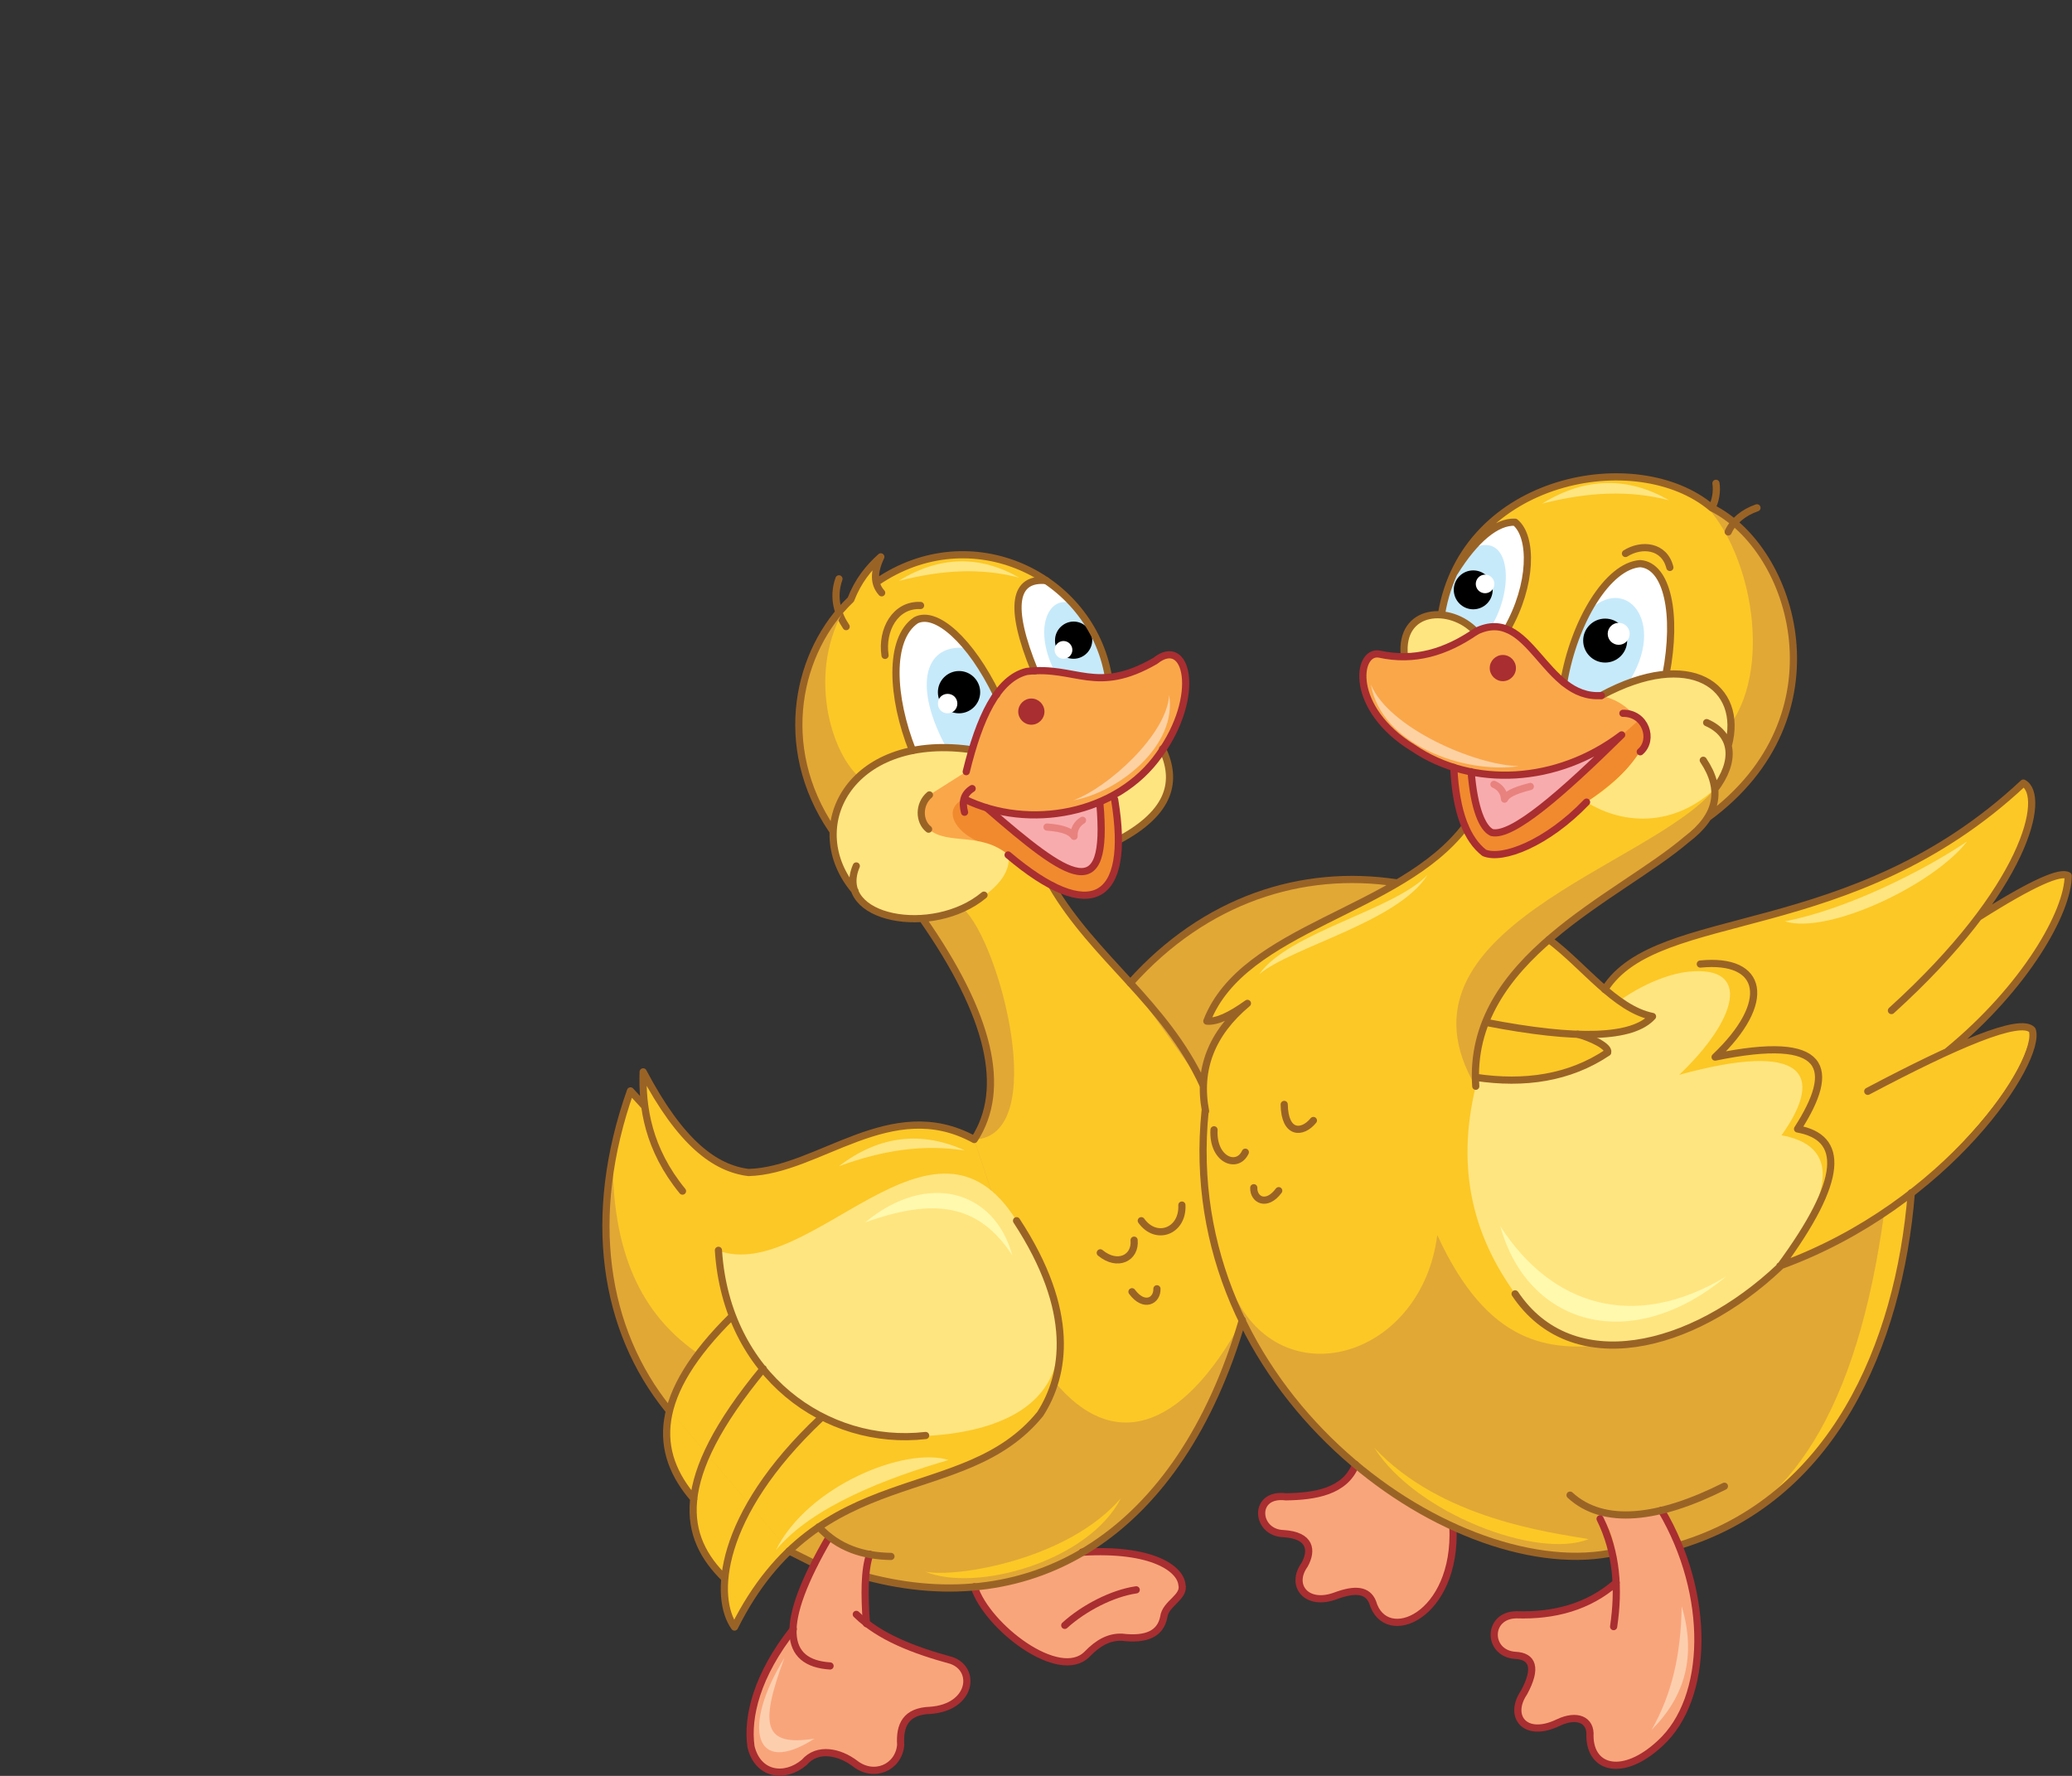 <?xml version="1.0" encoding="utf-8"?>
<!-- Generator: Adobe Illustrator 21.1.0, SVG Export Plug-In . SVG Version: 6.00 Build 0)  -->
<svg version="1.1" id="Layer_1" xmlns="http://www.w3.org/2000/svg" xmlns:xlink="http://www.w3.org/1999/xlink" x="0px" y="0px"
	 viewBox="0 0 490 420" style="enable-background:new 0 0 490 420;" xml:space="preserve">
<rect x="0" y="0" width="490" height="420" fill="#333333" stroke="none"/>
<style type="text/css">
	.st0{fill-rule:evenodd;clip-rule:evenodd;fill:#FCC826;}
	.st1{fill-rule:evenodd;clip-rule:evenodd;fill:#E1A836;}
	.st2{fill-rule:evenodd;clip-rule:evenodd;fill:#F18A2E;}
	.st3{fill-rule:evenodd;clip-rule:evenodd;fill:#FAA74A;}
	.st4{fill-rule:evenodd;clip-rule:evenodd;fill:#F9A57B;}
	.st5{fill-rule:evenodd;clip-rule:evenodd;fill:#FFE580;}
	.st6{fill-rule:evenodd;clip-rule:evenodd;fill:#FED1A2;}
	.st7{fill-rule:evenodd;clip-rule:evenodd;fill:#FFFFFF;}
	.st8{fill-rule:evenodd;clip-rule:evenodd;fill:#C7EAFB;}
	.st9{fill:none;stroke:#A82E31;stroke-width:1.699;stroke-linecap:round;stroke-linejoin:round;stroke-miterlimit:22.926;}
	.st10{fill-rule:evenodd;clip-rule:evenodd;}
	.st11{fill:none;stroke:#9A6326;stroke-width:1.699;stroke-linecap:round;stroke-linejoin:round;stroke-miterlimit:22.926;}
	.st12{fill-rule:evenodd;clip-rule:evenodd;fill:#F8ABAD;}
	.st13{fill-rule:evenodd;clip-rule:evenodd;fill:#A82E31;}
	.st14{fill-rule:evenodd;clip-rule:evenodd;fill:#FFF9AE;}
	.st15{fill-rule:evenodd;clip-rule:evenodd;fill:#FDCEAE;}
	.st16{fill:none;stroke:#E8827E;stroke-width:1.699;stroke-linecap:round;stroke-linejoin:round;stroke-miterlimit:22.926;}
</style>
<path class="st0" d="M152.5,261.7l-3.4-3.7c-9.8,26.3-8.6,51.6,8.9,75.3c-1.7,10.2,1.1,16.6,6,21.2c-0.6,8.2,2.5,14.1,7.3,19
	c0.1,5.3,1,8.8,2.3,11.4c2.7-6,7-12,12.9-18l6.1,3l3.5-6.4l5.3,3l4.4,1.2l-1,5.3c34.9,10,71.4-5.1,88.9-60.7l-9.2-55.6
	c-8.9-22.6-28.6-30.6-35.8-47.2l-10.3-7.2c-2,6.5-6.7,12.7-20.3,15c16,22.9,20.1,40.3,12.3,52.3c-19.7-10.8-36.8,7.4-53.4,7.8
	c-7.9-1-16-6.9-24.9-23.8L152.5,261.7z"/>
<path class="st1" d="M165.2,320.2c-12.1-8.3-20.4-21.7-20.3-46.4c-3.3,25-0.7,41.8,13.2,59.4l28.5,33.6l6.1,3l3.5-6.4l5.3,3l4.4,1.2
	l-1,5.3c34.9,10,71.4-5.1,88.9-60.7c-14.8,27.2-31.1,30.6-44.3,14.7l-19.1-57.4c18.1-0.7,6.1-46.6-2.6-54.6l-9.7,2.4
	c16,22.9,20.1,40.3,12.3,52.3l19.1,57.4c-10.5,26.5-45.9,21.8-62.8,39.9l-28.5-33.6l3.4-7.4L165.2,320.2z"/>
<path class="st1" d="M330.4,208.8l-24.6,29.6l-21.3,18.2l-17.2-24.1C285,212.7,307.9,205.4,330.4,208.8z"/>
<path class="st2" d="M263.6,189l-34.7,0.2c-8.8-3.8-6,15.7,9.6,12.9C257.9,218.7,267.6,213.4,263.6,189z"/>
<path class="st3" d="M228,188.9c-6.5,3.1-0.1,10.2,6.7,11c-21,3.7-20.5-14.1-6.2-17.4c3.1-12.7,7.4-22,14.3-23.7
	c11.6-1.4,16.4,5.6,30.4-2.5c7.6-6.1,11,8.2,1,22.1C264.1,192.6,243.2,196.3,228,188.9z"/>
<path class="st2" d="M375.3,189.7c16.4-4.9,20.5-11.4,12.4-19.6l-43.8,11.4c0.5,10.8,3.2,17.1,7.2,20.2
	C355.3,203.5,365.9,199.5,375.3,189.7z"/>
<path class="st4" d="M320.4,346.8c9.5,6.2,16.6,11.1,23.3,14.3c0.9,10.7-4.6,17.5-7.3,20.4c-4.1,3.7-9.8,2.5-11-1.1
	c-1-3.1-3.1-5.3-9.3-3c-6.3,2-10.7-1.2-7.8-6.7c2.3-2.7,2.3-7.5-4.7-8c-6.2-0.7-7.9-7.4-0.2-8.7C311.5,354,317,352.3,320.4,346.8z"
	/>
<path class="st0" d="M285,262.6c-8,41.1,31.9,108.2,95.5,104.7l-2.9-10.1l7.7,1l7.6-1.1l4.1,8.4c32.6-9.9,50.9-37.7,54.9-83.4
	c17.2-15.4,27.2-28.4,28.6-38.6c-2.4-2.1-9-0.4-20,5c17.3-16,27.8-30.1,28.5-41.5c-2.6-1.5-10.7,2.8-21.2,9.8
	c11-15.6,15.5-26.9,10.6-31.7c-36.8,36.4-86.3,29.1-99,48.8l4.7,3.6l6.6,2.8c-3.6,2.5-9.5,3.9-17.7,4.2l4.1,1.5l3,2.8
	c-11.2,6.7-21.7,7.7-31.2,5.9c2-32.3,24.3-32.6,54.8-61.3c32.8-24,20.7-63.5,1-73.3c-17.7-16.4-58.5-7.3-63.9,25.1l4.3,1.4l3.8,2.8
	c12.4-6.3,16.4,16.6,29.6,15.2c1.9,2.1,3.6,3.6,5.1,4.2c9.6,1.6,7.4,10.1-8.5,21c-9.7,9.3-17.8,13.2-24.2,12l-4.6-6.2
	c-15.4,20.3-52.5,23.6-61.1,46c2.3,0.2,5.4-1.2,9.6-4.2C286.4,244.3,283.1,252.8,285,262.6z"/>
<path class="st5" d="M408.6,176.4c0.9,4-0.2,7.4-3.1,10.2c-9.6,8.9-21.5,8.6-30.3,3.1c5.1-3.2,9.4-7,12.6-11.9
	c2.5-2.1,2.4-4.7-0.2-7.8h-7l-2-5.6C399.7,153.1,412.4,162.3,408.6,176.4z"/>
<path class="st3" d="M336.1,155c5.9-0.5,10.6-7.4,20.3-6.1c7.9,2.3,9.9,15,22.3,15.7c4.6,0.9,6.9,3.6,9,5.6l-4.2,3.7
	c-11.1,7.1-20.2,11.5-35.5,8.8c-27.7-7-28.8-29.8-21.7-27.8L336.1,155z"/>
<path class="st6" d="M359.2,181.2c-10.4-0.2-30.8-9.1-35-19.3C326.6,176,346.1,183.1,359.2,181.2z"/>
<path class="st7" d="M394,159.4c-5.4,0.5-10.5,2.2-15.4,5.1l-4.7-0.6l-4.2-2.5c2.5-14.6,10.7-25.3,18.1-28.1
	C393.5,135,396.7,145.5,394,159.4z"/>
<path class="st7" d="M356.4,148.9l-3.7-0.6l-3.6,1.1l-8.1-4.1l3-9.9c5.9-8.1,9.9-12,14.3-11.8C362.5,127,362.3,138.3,356.4,148.9z"
	/>
<path class="st8" d="M352.6,148.3l-3.6,1.1l-3.8-2.8l-4.3-1.4c1.4-8.5,4.1-13.3,7.8-15.7C357.1,125.9,358.3,139,352.6,148.3z"/>
<path class="st1" d="M349,257c-22-37.3,41.4-52.1,56.4-70.3c2.6-3.5,3.6-5.3,3-10.7l0.8-4.6c10.3-14.6,4.5-42.8-7.4-53.4
	c22.7,10.7,25.9,40.1,17.9,56.9C403.6,206.8,345.2,220.1,349,257z M420.8,299.4c8-3.3,20.3-9.8,24.8-12.7
	c-6.4,47.1-22.4,70.7-45.8,77.9l-19.3,2.7c-38.2,4.7-77.1-29.3-88.2-60.2c11.9,23.3,43.9,13.7,47.6-15c12,26.1,26.4,27.7,41.2,25.8
	c-9.8,0.4-17.4-3.7-22.7-12.2C373.7,325.2,396.7,319.9,420.8,299.4z"/>
<path class="st4" d="M358.6,381.8c8.3,1,17.1-1.9,23.6-7.6c-0.6-5.3,1-11-4.9-17.2c7,1.9,10.3,1.6,15.6,0
	c11.6,16.8,12.3,48.6-2.7,57.1c-7.8,5.9-14,2.5-14-1.9c0.2-4.3-0.5-7.6-7.7-5.1c-5.7,3-13.1,1.3-7.6-8.1c2.4-3.7,3.2-8-3.6-7.9
	C350.1,389.8,353.4,381.4,358.6,381.8z"/>
<path class="st5" d="M332.2,155c5.6,0.1,11.2-1.8,16.9-5.6C343.1,143,331.1,143.7,332.2,155z"/>
<path class="st9" d="M383.8,168.7c5.4-0.1,7.4,6.3,4.1,9.1"/>
<path class="st8" d="M385,161.6c-5.1,3.7-10.2,3.6-15.2-0.3l5.5-16.4C384.3,135.3,394.5,147.1,385,161.6z"/>
<circle class="st10" cx="348.4" cy="139.5" r="4.6"/>
<circle class="st7" cx="351.2" cy="138.1" r="2.2"/>
<circle class="st10" cx="379.6" cy="151.5" r="5.2"/>
<circle class="st7" cx="382.8" cy="149.9" r="2.6"/>
<path class="st7" d="M244.7,158.6l17.5,1.2c-3-9.7-7-18.2-14.8-22.6C240,136.6,238.2,143.2,244.7,158.6z"/>
<path class="st5" d="M264.5,198.7l-1.2-10.8c4.9-2.7,8.8-6.3,11.7-10.8C278.4,184.5,277.1,192.1,264.5,198.7z"/>
<path class="st11" d="M274.9,177.1c3.5,7.4,2.2,14.9-10.4,21.6"/>
<path class="st5" d="M358.2,305.8c-9.6-13.4-14-29.1-9.2-48.9l-0.1-2.2c11.5,1.4,19.3,0.4,24.6-2.3l6.7-3.6l-0.8-1.4l-4.3-2.2
	l9.5-1.7l6.2-3.3l-7.7-3.6c4.9-3.5,11.2-6.3,16.3-6.8c15-1.5,11.4,11.4-2.3,24.4c29.5-8.1,34.6-0.3,24.2,14.3c11,2,15,9.9-0.4,30.8
	C400,319.2,371.7,325.8,358.2,305.8z"/>
<path class="st11" d="M452,282.1c-2.9,36.2-18.7,72.5-54.9,83.4"/>
<path class="st7" d="M235.7,164.3l-5.8,13.2h-14.1c-5-12.6-5.7-26.4,0.8-30.8C221.3,144.2,229.5,151.7,235.7,164.3z"/>
<path class="st8" d="M223.8,176.8l6.1,0.7l5.8-13.2l-7.8-11.1C218.2,152.6,216.2,162.9,223.8,176.8z"/>
<path class="st0" d="M207.2,137.8l1.1-6.1l-4.2,4.6l-2.9,5.5c-15.7,14.9-15.8,37.1-4.4,54.5c1.7-9.8,7.7-16.3,19-18.8
	c-11.2-36.1,6.4-40.9,19.9-13.2c2.4-3.7,5.4-5.6,9-5.7c-6-13.8-6.1-21.8,2.7-21.4C234.9,128.9,220.2,129,207.2,137.8z"/>
<path class="st9" d="M392.9,357.2c11.8,20,11.3,44.5-0.3,55.1c-8.7,8.1-16.5,6.1-16.6-1.7c0.3-3.9-3.1-5.3-7.5-3.2
	c-7.9,3.8-11.9-1.5-8.1-7.1c3.2-5.9,2-8.6-2-8.8c-6.7-0.4-6.8-9.5,0.2-9.6c9,0.3,17.1-1.9,23.6-7.6"/>
<path class="st9" d="M320.6,346.4c-2.5,6.4-9.7,7.5-16.5,7.6c-7.9-1-7.2,8.5-0.6,8.7c6.5,0.4,6.9,4,5,7.4c-3.5,4.9,0.5,9.9,7.4,7.3
	c4.6-1.7,7.5-1.4,8.7,1.5c3,10.5,20,3.4,19-17.8"/>
<path class="st12" d="M260.1,189.9c-8.7,3.2-17.6,3.6-26.7,1.1C252.9,208,262.3,214.5,260.1,189.9z"/>
<path class="st9" d="M233.4,191.1c19.5,16.9,28.9,23.4,26.7-1.1"/>
<path class="st11" d="M248.7,209.4c10,17.2,26.9,27.8,35.8,47.2"/>
<path class="st5" d="M202.2,210.7c8.8,13.9,38,2.7,36.3-8.5c-6.7-5.6-14.3-2.2-18.9-6.1c-2.3-2.3-2.3-5,0.2-8.1l8.7-5.5l0.5-5.3
	C200.8,173.5,189.6,195.8,202.2,210.7z"/>
<path class="st11" d="M198.4,136.9c-1.6,4.5-0.2,8.5,1.7,11.3"/>
<path class="st1" d="M196.8,196.3c1.1-5.9,2.9-10.6,6.3-12.6c-7.1-6.4-12.7-26.7-1.9-42C188.7,153.7,183.3,176.3,196.8,196.3z"/>
<path class="st13" d="M243.9,171.4c1.7,0,3.1-1.4,3.1-3.1c0-1.7-1.4-3.1-3.1-3.1c-1.7,0-3.1,1.4-3.1,3.1
	C240.8,170,242.2,171.4,243.9,171.4z"/>
<path class="st11" d="M215.8,177.5c-5-12.6-5.7-26.4,0.8-30.8c4.8-2.5,13,5,19.1,17.6 M219.8,188c-2.6,2.2-2.5,6.3-0.2,8.1
	 M217.7,143.2c-6-0.3-9.3,5.8-8.4,11.8 M247.4,137.3c-7.4-0.7-9.1,5.8-2.7,21.4"/>
<path class="st8" d="M249.4,158.8l12.7,1.1c-1.8-7.9-4.5-13.5-8.3-17C248.4,140.3,244,148,249.4,158.8z"/>
<path class="st10" d="M253.9,155.8c2.4,0,4.4-2,4.4-4.4c0-2.4-2-4.4-4.4-4.4c-2.4,0-4.4,2-4.4,4.4
	C249.4,153.9,251.4,155.8,253.9,155.8z"/>
<path class="st7" d="M251.5,155.8c1.1,0,2.1-0.9,2.1-2.1c0-1.1-0.9-2.1-2.1-2.1c-1.1,0-2.1,0.9-2.1,2.1
	C249.4,154.9,250.4,155.8,251.5,155.8z"/>
<path class="st10" d="M226.8,168.7c2.7,0,5-2.2,5-5c0-2.7-2.2-5-5-5c-2.7,0-5,2.2-5,5C221.8,166.5,224,168.7,226.8,168.7z"/>
<path class="st7" d="M224.1,168.7c1.3,0,2.3-1,2.3-2.3c0-1.3-1-2.3-2.3-2.3c-1.3,0-2.3,1-2.3,2.3
	C221.8,167.7,222.8,168.7,224.1,168.7z"/>
<path class="st5" d="M218.9,339.6c20.5-1,45.9-10.4,21.5-50.9c-19.6-31.6-48.8,14.9-70.5,7.1C171.8,325.4,195.3,342.2,218.9,339.6z"
	/>
<path class="st4" d="M204.9,384c-0.9-5.1-0.6-10.6,0.8-16.4l-9.6-4.2c-5.3,8-7.9,15.2-8.6,21.9c-8.6,10.9-11,20.7-10,27.8
	c1.6,6.7,8,7.6,12.6,3.7c3.2-3.7,8.4-2.4,11.9,0.2c4.5,3.6,10.4,1.1,10.9-4.3c-0.3-4.7,1.2-8,7-8.2c9.8-0.7,11-9.7,5-11.8
	C216,390.2,210.4,389.3,204.9,384z"/>
<path class="st4" d="M255.9,367.1c-8.5,4.9-15.8,7.1-25.5,8.2c3,9.4,20.1,22.6,26.7,15.9c2.6-2.7,5.2-4.1,8.2-4
	c5.8,0.7,9.1-0.8,9.9-4.7c0.4-3.4,5.1-4.7,4.3-7.8C279.1,371.1,274.6,366.2,255.9,367.1z"/>
<line class="st11" x1="192.6" y1="369.8" x2="186.6" y2="366.8"/>
<path class="st9" d="M196.1,363.5c-12.2,20.9-10.7,29.8,0.2,30.5"/>
<path class="st9" d="M187.6,385.3c-8.6,10.9-11,20.7-10,27.8c1.6,6.7,8,7.6,12.6,3.7c3.2-3.7,8.4-2.4,11.9,0.2
	c4.5,3.6,10.4,1.1,10.9-4.3c-0.3-4.7,1.2-8,7-8.2c9.8-0.7,11-9.7,5-11.8c-8.8-2.4-17-5.5-22.5-10.9"/>
<path class="st9" d="M230.4,375.3c3,9.4,20.1,22.6,26.7,15.9c2.6-2.7,5.2-4.1,8.2-4c5.8,0.7,9.1-0.8,9.9-4.7
	c0.4-3.4,5.1-4.7,4.3-7.8c-0.4-3.6-6.8-8.6-23.6-7.6"/>
<path class="st9" d="M251.8,384.4c4.5-4.1,11.3-7.6,16.9-8.4"/>
<path class="st11" d="M269.9,288.7c3.5,4.9,9.9,2.5,9.6-3.7 M260.2,296.3c4.1,3.4,8.4,1.2,8-3 M267.7,305.5c2.9,3.9,6,2.1,5.9-0.7"
	/>
<path class="st11" d="M303.7,261.2c0.1,7.1,4.3,7,6.9,3.8 M287.1,267.2c-0.4,7.1,5.5,9.4,7.4,5.3 M302.4,281.6
	c-2.9,3.9-6,2.1-5.9-0.7"/>
<path class="st11" d="M267.3,232.5c17.7-19.8,40.6-27.1,63-23.7"/>
<path class="st12" d="M347.9,182.5c12.7,2.9,24.5-0.7,35.5-8.8c-14.1,13.9-25.9,24.2-30.7,23.1C350.5,195.9,348.6,191.3,347.9,182.5
	z"/>
<path class="st13" d="M355.4,161.1c1.7,0,3.1-1.4,3.1-3.1c0-1.7-1.4-3.1-3.1-3.1c-1.7,0-3.1,1.4-3.1,3.1
	C352.3,159.7,353.7,161.1,355.4,161.1z"/>
<path class="st0" d="M348.9,254.8c0.3-8.9,3.6-19.7,17.4-32.6c8.2,6.1,15.6,16.4,24.5,18.2c-3.5,3.1-9.4,4.5-17.7,4.2l4.7,2.1
	l2.4,2.2C373,254.5,362.6,256.5,348.9,254.8z"/>
<path class="st11" d="M366.3,222.2c8.2,6.1,15.6,16.4,24.5,18.2c-4.7,5.2-17.8,5.6-39.4,1.4"/>
<path class="st11" d="M373.1,244.6c3.1,0.8,7.5,2.9,7.1,4.3c-9.1,6.1-19.7,7.6-31.2,5.9"/>
<path class="st14" d="M204.6,289.1c16.2-5.8,26.8-4.5,34.8,7.8C235.2,281.5,219.3,276.9,204.6,289.1z"/>
<path class="st15" d="M390.6,409.1c4.8-8.5,6.9-17.7,7.1-29.2C401.2,391.6,398.5,401.2,390.6,409.1z"/>
<path class="st15" d="M192.6,411.2c-11.8,1.8-13.2-2.7-7.1-19.1C175.4,408.5,178.3,420.4,192.6,411.2z"/>
<path class="st11" d="M293.8,312.2c-14.8,50.7-49.4,71.2-88.9,60.7"/>
<path class="st9" d="M205.7,367.6c-1.3,3.6-1.3,9.6-0.8,16.4"/>
<path class="st11" d="M262.1,159.9c-4.1-23.8-32.4-37.6-54.8-22.2 M208.5,140.2c-1.9-2.1-1.9-4.9-0.2-8.5c-2.9,2.6-5.4,5.7-7.1,10.1
	 M201.2,141.8c-12.5,11.9-17.9,34.6-4.4,54.5 M229,177.2c-28.2-3.6-39.5,18.6-26.8,33.5 M202.5,204.8c-5.4,12.6,18.1,17,30.2,6.9
	 M218.1,217.2c16,22.9,20.1,40.3,12.3,52.3c-19.7-10.8-36.8,7.4-53.4,7.8c-7.9-1-16-6.9-24.9-23.8c-0.3,8.3,1.2,18.3,9.3,28.2
	 M152.5,261.7l-3.4-3.7c-10.5,29.7-6.3,56.5,8.9,75.3 M169.9,295.7c1.9,29.6,25.5,46.5,49,43.8 M164.1,354.5
	c-9.5-11-10.1-24.4,9.1-43.3 M171.4,373.3c-9.9-9.7-12.8-23.1,9.1-49.6 M240.4,288.7c14.1,21.5,11.5,36.5,5.6,45.7
	c-18.2,22.4-52.2,10.2-72.3,50.4c-4.9-6.8-4.2-26.2,20.4-49.4 M210.7,368.1c-6.6-0.1-12.5-2-17.1-7"/>
<path class="st9" d="M228.5,182.5c3.1-12.7,7.4-22,14.3-23.7c11.6-1.4,16.4,5.6,30.4-2.5c7.6-6.1,11,8.2,1,22.1
	c-10,14.3-30.9,18-46.1,10.6"/>
<path class="st6" d="M253.8,189.3c8.2-3,22.1-15.5,22.7-24.9C278.4,176.3,264.7,187.3,253.8,189.3z"/>
<path class="st9" d="M229.9,186.5c-1.9,1.2-2.5,3-1.8,5.6"/>
<path class="st9" d="M238.4,202.2c19.5,16.5,29.2,11.2,25.2-13.1"/>
<path class="st16" d="M353.3,185.5c1.4,0.6,2.4,1.8,2.5,3.5c0.5-1,1.8-1.9,6.1-3"/>
<path class="st16" d="M256,194c-1.3,0.8-2.1,2.1-2,3.8c-0.7-1-2.2-1.9-6.4-2.2"/>
<path class="st11" d="M380.5,367.4c-37.6,6.8-102.3-38.5-95.5-104.7 M346.5,195.5c-15.4,20.3-52.4,23.6-61.1,46
	c2.3,0.2,5.4-1.2,9.6-4.2c-8.5,7.1-11.8,15.6-9.9,25.5 M340.9,145.2c5.4-32.4,46.3-40,63.9-25.1c19.6,9.7,31.7,49.4-1,73.3
	 M415.5,120.1c-3.2,1.1-5.7,3.2-6.8,5.7 M405.8,114.3c0.3,1.9-0.1,4.3-1,5.8 M344,135.3c4.8-7.7,9.9-12,14.3-11.8
	c4.2,3.4,4.1,14.8-1.9,25.3 M369.8,161.4c2.5-14.6,10.5-27.6,18.1-28.1c6.4,0.5,8.8,12,6.1,26.1 M384.4,130.9
	c3.8-2.4,9.2-1.9,10.5,3.3 M378.7,164.5c21.1-11.4,33.8-2.1,30,11.9 M403.6,170.9c6.4,2.8,7,9.1,1.9,15.8 M402.8,179.8
	c4.7,7,3.4,13.2-3.9,18.7c-16.3,13.9-52,28.1-49.9,58.4 M379.5,234c12.5-19.8,58.2-10.6,99-48.8c5.5,2.9,0.8,24.8-31.2,53.8
	 M467.9,216.9c13.1-8.3,19.4-10.9,21.2-9.8c0,8.5-10.1,26.4-28.5,41.5 M441.7,258.1c20.8-11,36.1-17.6,38.9-14.5
	c2.4,7-19.7,41.3-59.7,55.8 M402.1,228c15-1.5,17.2,9,3.5,22c26.7-5.5,28.7,2.7,19.5,17c11,2,11.2,11.7-4.2,32.6
	c-20.9,19.8-49.2,26.4-62.6,6.4 M349,149.4c-6-6.4-18-5.6-16.9,5.6 M371.3,353.6c7.9,7.3,21,5.7,36.5-2.1"/>
<path class="st9" d="M378.4,359.2c4,8.1,4.5,16.7,3.2,25.5"/>
<path class="st9" d="M378.7,164.5c-13.6,1-16.8-21.4-29.6-15.2c-7.2,5-14.7,7.2-22.9,5.4c-5.4-1-7.2,12.9,8,22.2
	c14.1,9.5,34,8.5,49.3-3.1c-14.1,13.9-25.9,24.2-30.7,23.1c-2.2-1-4.2-5.6-4.9-14.4"/>
<path class="st9" d="M343.8,181.5c0.5,10.8,3.2,17.1,7.2,20.2c4.3,1.8,14.8-2.2,24.2-12"/>
<path class="st5" d="M297.8,230.4c6.9-9.9,32-15.2,39.8-23.5C330.6,218.1,305.5,223.9,297.8,230.4z"/>
<path class="st5" d="M394.7,118.3c-9.4-2.4-18.9-2-30,0.8C375.1,112.7,385.1,112.8,394.7,118.3z"/>
<path class="st14" d="M408.2,301.9c-21.8,13.1-41.3,6.9-53.4-11.9C361.3,313.5,385.7,320.6,408.2,301.9z"/>
<path class="st0" d="M375.7,364c-9.3-1.6-35-4.8-50.7-21.6C334.8,357.9,363.6,368.9,375.7,364z"/>
<path class="st5" d="M224.3,345.3c-14.4,4.2-32.2,10.9-40.8,21.3C191.1,351.3,214.2,342.1,224.3,345.3z"/>
<path class="st0" d="M218.8,371.7c7.3,1.5,33.8-2.8,46.3-17.4C257.5,369.2,230.9,376.7,218.8,371.7z"/>
<path class="st5" d="M228.2,272.1c-9.6-1.5-19.1-0.2-29.8,3.7C208.1,268.4,218.1,267.5,228.2,272.1z"/>
<path class="st5" d="M241,136.6c-9-2.3-18-1.9-28.5,0.8C222.4,131.3,231.9,131.4,241,136.6z"/>
<path class="st5" d="M422.1,217.9c14.6-2.8,32.9-12,43.1-18.9C457.2,209.3,432.3,221.1,422.1,217.9z"/>
</svg>
